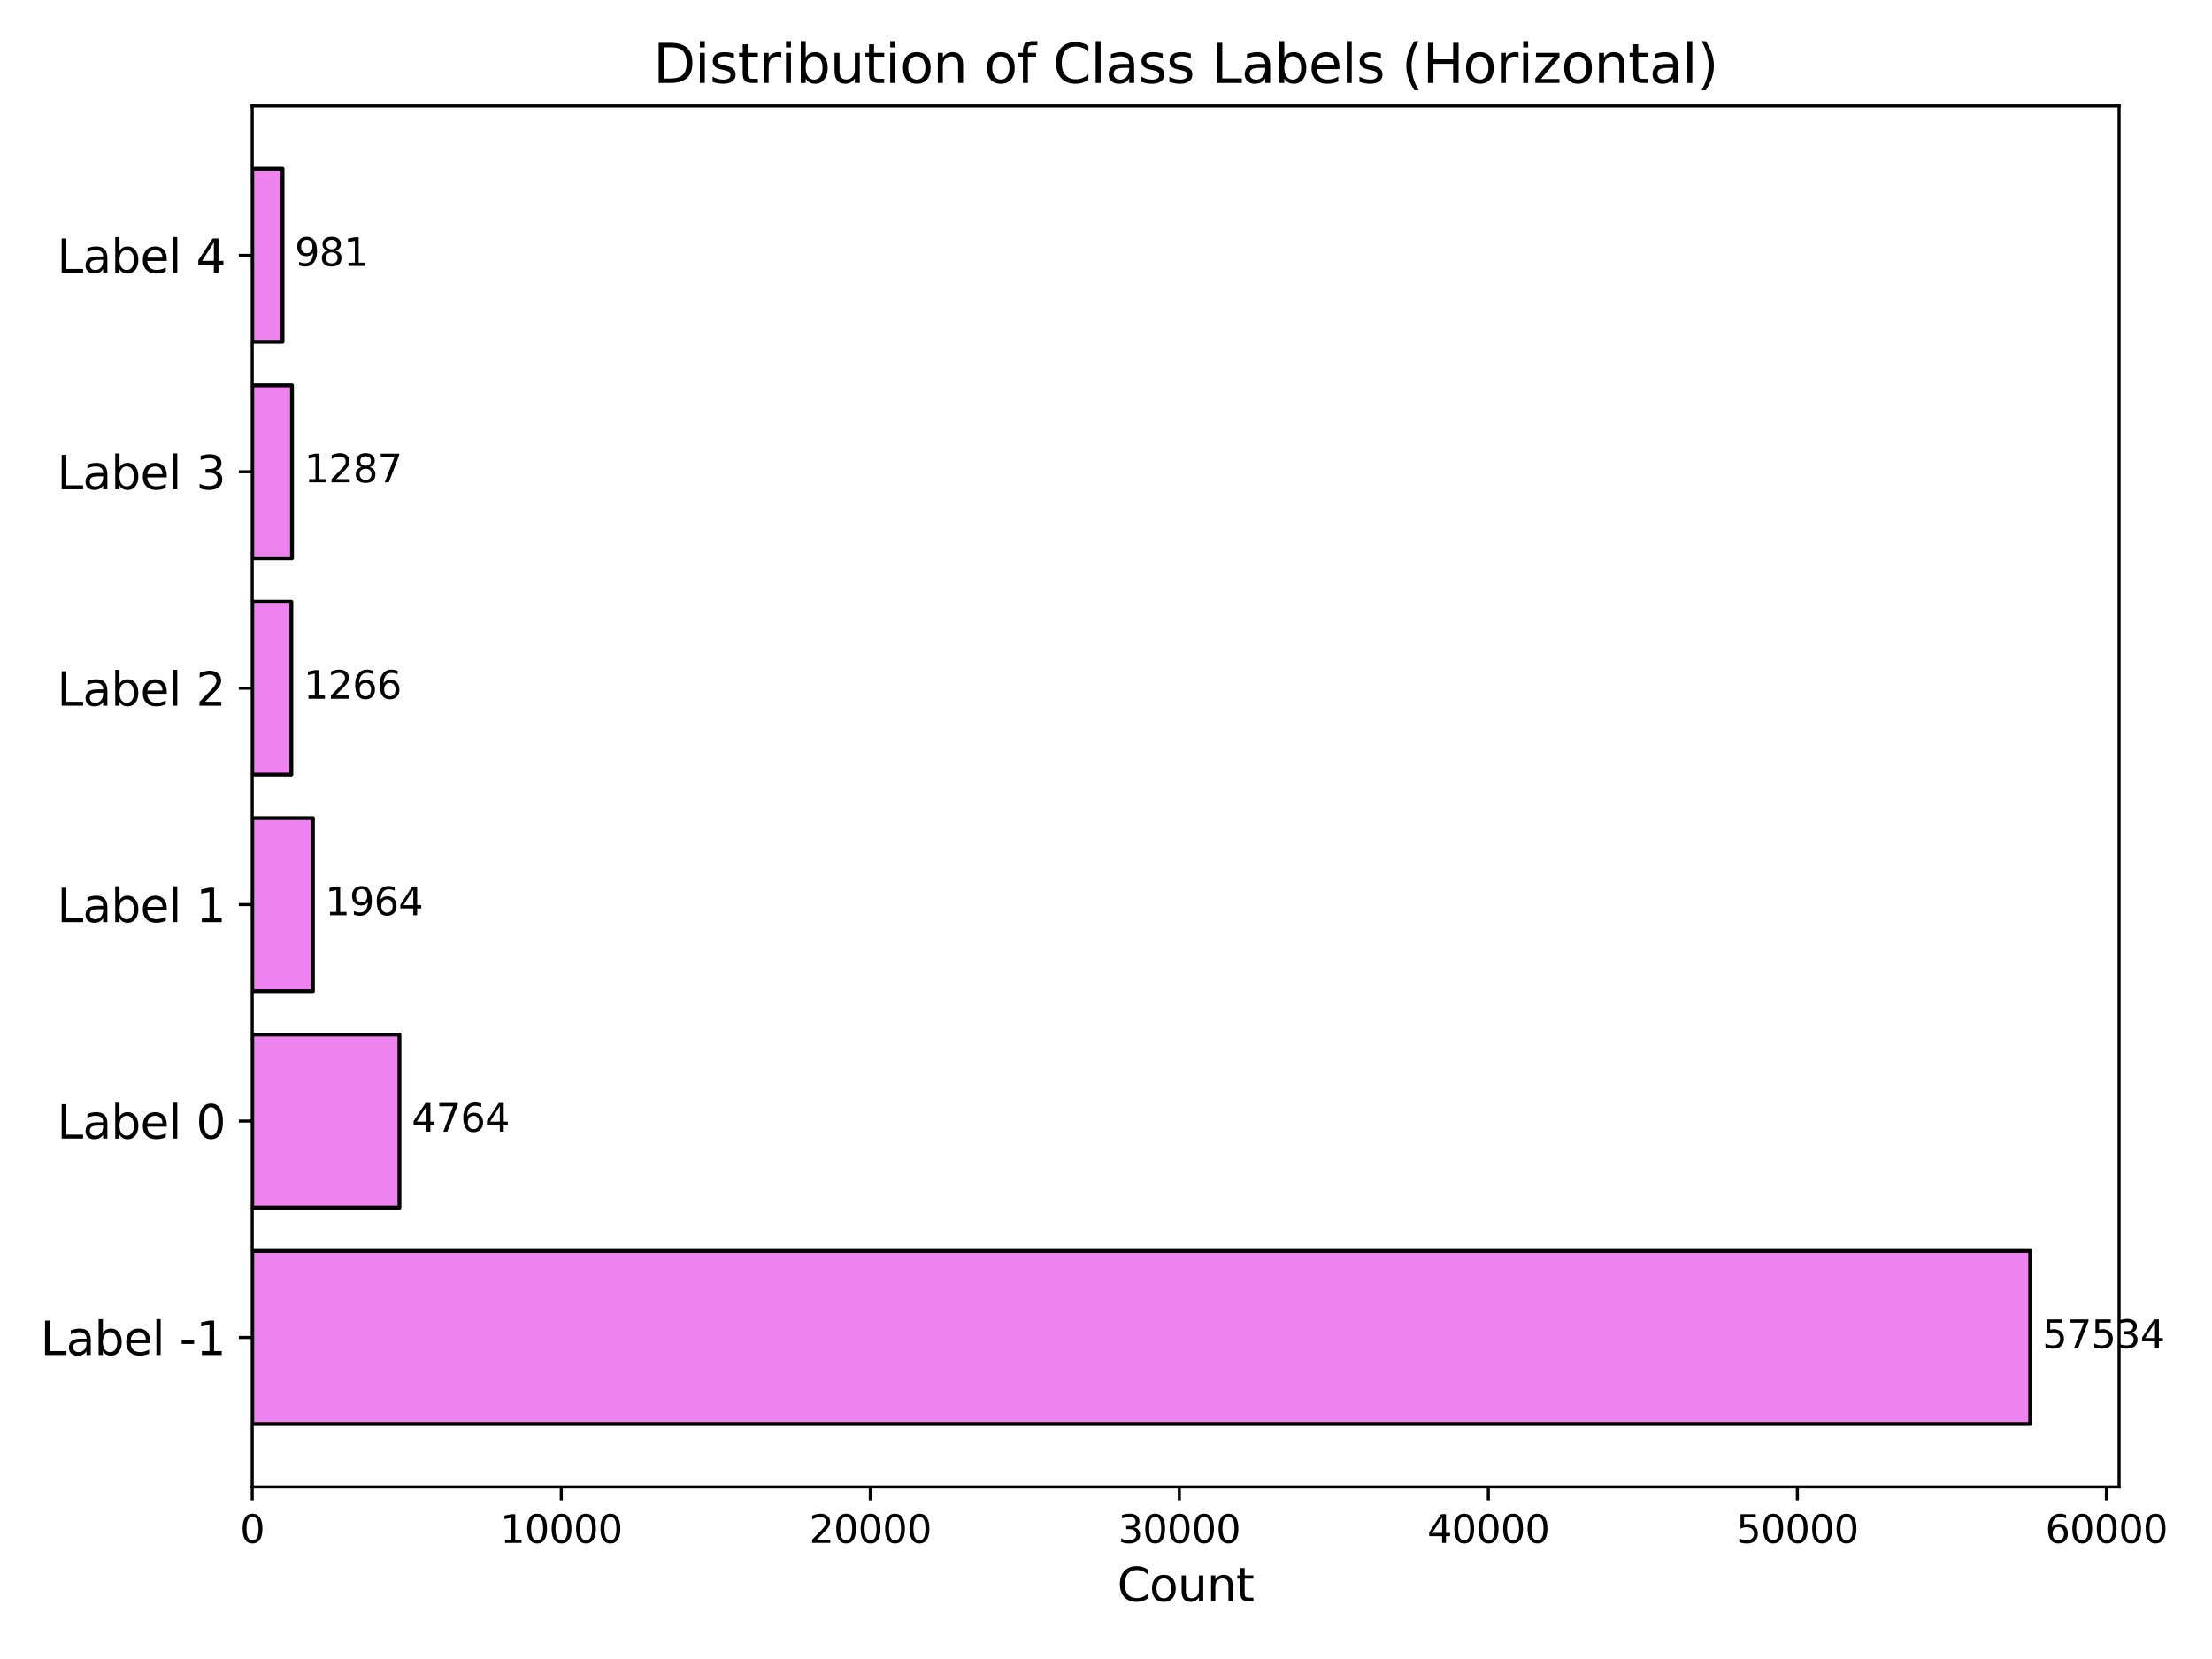 <?xml version="1.0" encoding="utf-8" standalone="no"?>
<!DOCTYPE svg PUBLIC "-//W3C//DTD SVG 1.1//EN"
  "http://www.w3.org/Graphics/SVG/1.1/DTD/svg11.dtd">
<svg xmlns:xlink="http://www.w3.org/1999/xlink" width="576pt" height="432pt" viewBox="0 0 576 432" xmlns="http://www.w3.org/2000/svg" version="1.1">
 <defs>
  <style type="text/css">*{stroke-linejoin: round; stroke-linecap: butt}</style>
 </defs>
 <g id="figure_1">
  <g id="patch_1">
   <path d="M 0 432 
L 576 432 
L 576 0 
L 0 0 
z
" style="fill: #ffffff"/>
  </g>
  <g id="axes_1">
   <g id="patch_2">
    <path d="M 65.68 387.16 
L 551.807 387.16 
L 551.807 27.6 
L 65.68 27.6 
z
" style="fill: #ffffff"/>
   </g>
   <g id="patch_3">
    <path d="M 65.68 370.816 
L 528.658 370.816 
L 528.658 325.73 
L 65.68 325.73 
z
" clip-path="url(#p6c9f631e6a)" style="fill: #ee82ee; stroke: #000000; stroke-linejoin: miter"/>
   </g>
   <g id="patch_4">
    <path d="M 65.68 314.459 
L 104.016 314.459 
L 104.016 269.373 
L 65.68 269.373 
z
" clip-path="url(#p6c9f631e6a)" style="fill: #ee82ee; stroke: #000000; stroke-linejoin: miter"/>
   </g>
   <g id="patch_5">
    <path d="M 65.68 258.102 
L 81.484 258.102 
L 81.484 213.016 
L 65.68 213.016 
z
" clip-path="url(#p6c9f631e6a)" style="fill: #ee82ee; stroke: #000000; stroke-linejoin: miter"/>
   </g>
   <g id="patch_6">
    <path d="M 65.68 201.744 
L 75.868 201.744 
L 75.868 156.658 
L 65.68 156.658 
z
" clip-path="url(#p6c9f631e6a)" style="fill: #ee82ee; stroke: #000000; stroke-linejoin: miter"/>
   </g>
   <g id="patch_7">
    <path d="M 65.68 145.387 
L 76.037 145.387 
L 76.037 100.301 
L 65.68 100.301 
z
" clip-path="url(#p6c9f631e6a)" style="fill: #ee82ee; stroke: #000000; stroke-linejoin: miter"/>
   </g>
   <g id="patch_8">
    <path d="M 65.68 89.03 
L 73.574 89.03 
L 73.574 43.944 
L 65.68 43.944 
z
" clip-path="url(#p6c9f631e6a)" style="fill: #ee82ee; stroke: #000000; stroke-linejoin: miter"/>
   </g>
   <g id="matplotlib.axis_1">
    <g id="xtick_1">
     <g id="line2d_1">
      <defs>
       <path id="m8d435d6e4b" d="M 0 0 
L 0 3.5 
" style="stroke: #000000; stroke-width: 0.8"/>
      </defs>
      <g>
       <use xlink:href="#m8d435d6e4b" x="65.68" y="387.16" style="stroke: #000000; stroke-width: 0.8"/>
      </g>
     </g>
     <g id="text_1">
      <!-- 0 -->
      <g transform="translate(62.499 401.758) scale(0.1 -0.1)">
       <defs>
        <path id="DejaVuSans-30" d="M 2034 4250 
Q 1547 4250 1301 3770 
Q 1056 3291 1056 2328 
Q 1056 1369 1301 889 
Q 1547 409 2034 409 
Q 2525 409 2770 889 
Q 3016 1369 3016 2328 
Q 3016 3291 2770 3770 
Q 2525 4250 2034 4250 
z
M 2034 4750 
Q 2819 4750 3233 4129 
Q 3647 3509 3647 2328 
Q 3647 1150 3233 529 
Q 2819 -91 2034 -91 
Q 1250 -91 836 529 
Q 422 1150 422 2328 
Q 422 3509 836 4129 
Q 1250 4750 2034 4750 
z
" transform="scale(0.016)"/>
       </defs>
       <use xlink:href="#DejaVuSans-30"/>
      </g>
     </g>
    </g>
    <g id="xtick_2">
     <g id="line2d_2">
      <g>
       <use xlink:href="#m8d435d6e4b" x="146.15" y="387.16" style="stroke: #000000; stroke-width: 0.8"/>
      </g>
     </g>
     <g id="text_2">
      <!-- 10000 -->
      <g transform="translate(130.244 401.758) scale(0.1 -0.1)">
       <defs>
        <path id="DejaVuSans-31" d="M 794 531 
L 1825 531 
L 1825 4091 
L 703 3866 
L 703 4441 
L 1819 4666 
L 2450 4666 
L 2450 531 
L 3481 531 
L 3481 0 
L 794 0 
L 794 531 
z
" transform="scale(0.016)"/>
       </defs>
       <use xlink:href="#DejaVuSans-31"/>
       <use xlink:href="#DejaVuSans-30" transform="translate(63.623 0)"/>
       <use xlink:href="#DejaVuSans-30" transform="translate(127.246 0)"/>
       <use xlink:href="#DejaVuSans-30" transform="translate(190.869 0)"/>
       <use xlink:href="#DejaVuSans-30" transform="translate(254.492 0)"/>
      </g>
     </g>
    </g>
    <g id="xtick_3">
     <g id="line2d_3">
      <g>
       <use xlink:href="#m8d435d6e4b" x="226.621" y="387.16" style="stroke: #000000; stroke-width: 0.8"/>
      </g>
     </g>
     <g id="text_3">
      <!-- 20000 -->
      <g transform="translate(210.714 401.758) scale(0.1 -0.1)">
       <defs>
        <path id="DejaVuSans-32" d="M 1228 531 
L 3431 531 
L 3431 0 
L 469 0 
L 469 531 
Q 828 903 1448 1529 
Q 2069 2156 2228 2338 
Q 2531 2678 2651 2914 
Q 2772 3150 2772 3378 
Q 2772 3750 2511 3984 
Q 2250 4219 1831 4219 
Q 1534 4219 1204 4116 
Q 875 4013 500 3803 
L 500 4441 
Q 881 4594 1212 4672 
Q 1544 4750 1819 4750 
Q 2544 4750 2975 4387 
Q 3406 4025 3406 3419 
Q 3406 3131 3298 2873 
Q 3191 2616 2906 2266 
Q 2828 2175 2409 1742 
Q 1991 1309 1228 531 
z
" transform="scale(0.016)"/>
       </defs>
       <use xlink:href="#DejaVuSans-32"/>
       <use xlink:href="#DejaVuSans-30" transform="translate(63.623 0)"/>
       <use xlink:href="#DejaVuSans-30" transform="translate(127.246 0)"/>
       <use xlink:href="#DejaVuSans-30" transform="translate(190.869 0)"/>
       <use xlink:href="#DejaVuSans-30" transform="translate(254.492 0)"/>
      </g>
     </g>
    </g>
    <g id="xtick_4">
     <g id="line2d_4">
      <g>
       <use xlink:href="#m8d435d6e4b" x="307.091" y="387.16" style="stroke: #000000; stroke-width: 0.8"/>
      </g>
     </g>
     <g id="text_4">
      <!-- 30000 -->
      <g transform="translate(291.185 401.758) scale(0.1 -0.1)">
       <defs>
        <path id="DejaVuSans-33" d="M 2597 2516 
Q 3050 2419 3304 2112 
Q 3559 1806 3559 1356 
Q 3559 666 3084 287 
Q 2609 -91 1734 -91 
Q 1441 -91 1130 -33 
Q 819 25 488 141 
L 488 750 
Q 750 597 1062 519 
Q 1375 441 1716 441 
Q 2309 441 2620 675 
Q 2931 909 2931 1356 
Q 2931 1769 2642 2001 
Q 2353 2234 1838 2234 
L 1294 2234 
L 1294 2753 
L 1863 2753 
Q 2328 2753 2575 2939 
Q 2822 3125 2822 3475 
Q 2822 3834 2567 4026 
Q 2313 4219 1838 4219 
Q 1578 4219 1281 4162 
Q 984 4106 628 3988 
L 628 4550 
Q 988 4650 1302 4700 
Q 1616 4750 1894 4750 
Q 2613 4750 3031 4423 
Q 3450 4097 3450 3541 
Q 3450 3153 3228 2886 
Q 3006 2619 2597 2516 
z
" transform="scale(0.016)"/>
       </defs>
       <use xlink:href="#DejaVuSans-33"/>
       <use xlink:href="#DejaVuSans-30" transform="translate(63.623 0)"/>
       <use xlink:href="#DejaVuSans-30" transform="translate(127.246 0)"/>
       <use xlink:href="#DejaVuSans-30" transform="translate(190.869 0)"/>
       <use xlink:href="#DejaVuSans-30" transform="translate(254.492 0)"/>
      </g>
     </g>
    </g>
    <g id="xtick_5">
     <g id="line2d_5">
      <g>
       <use xlink:href="#m8d435d6e4b" x="387.561" y="387.16" style="stroke: #000000; stroke-width: 0.8"/>
      </g>
     </g>
     <g id="text_5">
      <!-- 40000 -->
      <g transform="translate(371.655 401.758) scale(0.1 -0.1)">
       <defs>
        <path id="DejaVuSans-34" d="M 2419 4116 
L 825 1625 
L 2419 1625 
L 2419 4116 
z
M 2253 4666 
L 3047 4666 
L 3047 1625 
L 3713 1625 
L 3713 1100 
L 3047 1100 
L 3047 0 
L 2419 0 
L 2419 1100 
L 313 1100 
L 313 1709 
L 2253 4666 
z
" transform="scale(0.016)"/>
       </defs>
       <use xlink:href="#DejaVuSans-34"/>
       <use xlink:href="#DejaVuSans-30" transform="translate(63.623 0)"/>
       <use xlink:href="#DejaVuSans-30" transform="translate(127.246 0)"/>
       <use xlink:href="#DejaVuSans-30" transform="translate(190.869 0)"/>
       <use xlink:href="#DejaVuSans-30" transform="translate(254.492 0)"/>
      </g>
     </g>
    </g>
    <g id="xtick_6">
     <g id="line2d_6">
      <g>
       <use xlink:href="#m8d435d6e4b" x="468.032" y="387.16" style="stroke: #000000; stroke-width: 0.8"/>
      </g>
     </g>
     <g id="text_6">
      <!-- 50000 -->
      <g transform="translate(452.126 401.758) scale(0.1 -0.1)">
       <defs>
        <path id="DejaVuSans-35" d="M 691 4666 
L 3169 4666 
L 3169 4134 
L 1269 4134 
L 1269 2991 
Q 1406 3038 1543 3061 
Q 1681 3084 1819 3084 
Q 2600 3084 3056 2656 
Q 3513 2228 3513 1497 
Q 3513 744 3044 326 
Q 2575 -91 1722 -91 
Q 1428 -91 1123 -41 
Q 819 9 494 109 
L 494 744 
Q 775 591 1075 516 
Q 1375 441 1709 441 
Q 2250 441 2565 725 
Q 2881 1009 2881 1497 
Q 2881 1984 2565 2268 
Q 2250 2553 1709 2553 
Q 1456 2553 1204 2497 
Q 953 2441 691 2322 
L 691 4666 
z
" transform="scale(0.016)"/>
       </defs>
       <use xlink:href="#DejaVuSans-35"/>
       <use xlink:href="#DejaVuSans-30" transform="translate(63.623 0)"/>
       <use xlink:href="#DejaVuSans-30" transform="translate(127.246 0)"/>
       <use xlink:href="#DejaVuSans-30" transform="translate(190.869 0)"/>
       <use xlink:href="#DejaVuSans-30" transform="translate(254.492 0)"/>
      </g>
     </g>
    </g>
    <g id="xtick_7">
     <g id="line2d_7">
      <g>
       <use xlink:href="#m8d435d6e4b" x="548.502" y="387.16" style="stroke: #000000; stroke-width: 0.8"/>
      </g>
     </g>
     <g id="text_7">
      <!-- 60000 -->
      <g transform="translate(532.596 401.758) scale(0.1 -0.1)">
       <defs>
        <path id="DejaVuSans-36" d="M 2113 2584 
Q 1688 2584 1439 2293 
Q 1191 2003 1191 1497 
Q 1191 994 1439 701 
Q 1688 409 2113 409 
Q 2538 409 2786 701 
Q 3034 994 3034 1497 
Q 3034 2003 2786 2293 
Q 2538 2584 2113 2584 
z
M 3366 4563 
L 3366 3988 
Q 3128 4100 2886 4159 
Q 2644 4219 2406 4219 
Q 1781 4219 1451 3797 
Q 1122 3375 1075 2522 
Q 1259 2794 1537 2939 
Q 1816 3084 2150 3084 
Q 2853 3084 3261 2657 
Q 3669 2231 3669 1497 
Q 3669 778 3244 343 
Q 2819 -91 2113 -91 
Q 1303 -91 875 529 
Q 447 1150 447 2328 
Q 447 3434 972 4092 
Q 1497 4750 2381 4750 
Q 2619 4750 2861 4703 
Q 3103 4656 3366 4563 
z
" transform="scale(0.016)"/>
       </defs>
       <use xlink:href="#DejaVuSans-36"/>
       <use xlink:href="#DejaVuSans-30" transform="translate(63.623 0)"/>
       <use xlink:href="#DejaVuSans-30" transform="translate(127.246 0)"/>
       <use xlink:href="#DejaVuSans-30" transform="translate(190.869 0)"/>
       <use xlink:href="#DejaVuSans-30" transform="translate(254.492 0)"/>
      </g>
     </g>
    </g>
    <g id="text_8">
     <!-- Count -->
     <g transform="translate(290.925 416.956) scale(0.12 -0.12)">
      <defs>
       <path id="DejaVuSans-43" d="M 4122 4306 
L 4122 3641 
Q 3803 3938 3442 4084 
Q 3081 4231 2675 4231 
Q 1875 4231 1450 3742 
Q 1025 3253 1025 2328 
Q 1025 1406 1450 917 
Q 1875 428 2675 428 
Q 3081 428 3442 575 
Q 3803 722 4122 1019 
L 4122 359 
Q 3791 134 3420 21 
Q 3050 -91 2638 -91 
Q 1578 -91 968 557 
Q 359 1206 359 2328 
Q 359 3453 968 4101 
Q 1578 4750 2638 4750 
Q 3056 4750 3426 4639 
Q 3797 4528 4122 4306 
z
" transform="scale(0.016)"/>
       <path id="DejaVuSans-6f" d="M 1959 3097 
Q 1497 3097 1228 2736 
Q 959 2375 959 1747 
Q 959 1119 1226 758 
Q 1494 397 1959 397 
Q 2419 397 2687 759 
Q 2956 1122 2956 1747 
Q 2956 2369 2687 2733 
Q 2419 3097 1959 3097 
z
M 1959 3584 
Q 2709 3584 3137 3096 
Q 3566 2609 3566 1747 
Q 3566 888 3137 398 
Q 2709 -91 1959 -91 
Q 1206 -91 779 398 
Q 353 888 353 1747 
Q 353 2609 779 3096 
Q 1206 3584 1959 3584 
z
" transform="scale(0.016)"/>
       <path id="DejaVuSans-75" d="M 544 1381 
L 544 3500 
L 1119 3500 
L 1119 1403 
Q 1119 906 1312 657 
Q 1506 409 1894 409 
Q 2359 409 2629 706 
Q 2900 1003 2900 1516 
L 2900 3500 
L 3475 3500 
L 3475 0 
L 2900 0 
L 2900 538 
Q 2691 219 2414 64 
Q 2138 -91 1772 -91 
Q 1169 -91 856 284 
Q 544 659 544 1381 
z
M 1991 3584 
L 1991 3584 
z
" transform="scale(0.016)"/>
       <path id="DejaVuSans-6e" d="M 3513 2113 
L 3513 0 
L 2938 0 
L 2938 2094 
Q 2938 2591 2744 2837 
Q 2550 3084 2163 3084 
Q 1697 3084 1428 2787 
Q 1159 2491 1159 1978 
L 1159 0 
L 581 0 
L 581 3500 
L 1159 3500 
L 1159 2956 
Q 1366 3272 1645 3428 
Q 1925 3584 2291 3584 
Q 2894 3584 3203 3211 
Q 3513 2838 3513 2113 
z
" transform="scale(0.016)"/>
       <path id="DejaVuSans-74" d="M 1172 4494 
L 1172 3500 
L 2356 3500 
L 2356 3053 
L 1172 3053 
L 1172 1153 
Q 1172 725 1289 603 
Q 1406 481 1766 481 
L 2356 481 
L 2356 0 
L 1766 0 
Q 1100 0 847 248 
Q 594 497 594 1153 
L 594 3053 
L 172 3053 
L 172 3500 
L 594 3500 
L 594 4494 
L 1172 4494 
z
" transform="scale(0.016)"/>
      </defs>
      <use xlink:href="#DejaVuSans-43"/>
      <use xlink:href="#DejaVuSans-6f" transform="translate(69.824 0)"/>
      <use xlink:href="#DejaVuSans-75" transform="translate(131.006 0)"/>
      <use xlink:href="#DejaVuSans-6e" transform="translate(194.385 0)"/>
      <use xlink:href="#DejaVuSans-74" transform="translate(257.764 0)"/>
     </g>
    </g>
   </g>
   <g id="matplotlib.axis_2">
    <g id="ytick_1">
     <g id="line2d_8">
      <defs>
       <path id="m051bdc5181" d="M 0 0 
L -3.5 0 
" style="stroke: #000000; stroke-width: 0.8"/>
      </defs>
      <g>
       <use xlink:href="#m051bdc5181" x="65.68" y="348.273" style="stroke: #000000; stroke-width: 0.8"/>
      </g>
     </g>
     <g id="text_9">
      <!-- Label -1 -->
      <g transform="translate(10.526 352.832) scale(0.12 -0.12)">
       <defs>
        <path id="DejaVuSans-4c" d="M 628 4666 
L 1259 4666 
L 1259 531 
L 3531 531 
L 3531 0 
L 628 0 
L 628 4666 
z
" transform="scale(0.016)"/>
        <path id="DejaVuSans-61" d="M 2194 1759 
Q 1497 1759 1228 1600 
Q 959 1441 959 1056 
Q 959 750 1161 570 
Q 1363 391 1709 391 
Q 2188 391 2477 730 
Q 2766 1069 2766 1631 
L 2766 1759 
L 2194 1759 
z
M 3341 1997 
L 3341 0 
L 2766 0 
L 2766 531 
Q 2569 213 2275 61 
Q 1981 -91 1556 -91 
Q 1019 -91 701 211 
Q 384 513 384 1019 
Q 384 1609 779 1909 
Q 1175 2209 1959 2209 
L 2766 2209 
L 2766 2266 
Q 2766 2663 2505 2880 
Q 2244 3097 1772 3097 
Q 1472 3097 1187 3025 
Q 903 2953 641 2809 
L 641 3341 
Q 956 3463 1253 3523 
Q 1550 3584 1831 3584 
Q 2591 3584 2966 3190 
Q 3341 2797 3341 1997 
z
" transform="scale(0.016)"/>
        <path id="DejaVuSans-62" d="M 3116 1747 
Q 3116 2381 2855 2742 
Q 2594 3103 2138 3103 
Q 1681 3103 1420 2742 
Q 1159 2381 1159 1747 
Q 1159 1113 1420 752 
Q 1681 391 2138 391 
Q 2594 391 2855 752 
Q 3116 1113 3116 1747 
z
M 1159 2969 
Q 1341 3281 1617 3432 
Q 1894 3584 2278 3584 
Q 2916 3584 3314 3078 
Q 3713 2572 3713 1747 
Q 3713 922 3314 415 
Q 2916 -91 2278 -91 
Q 1894 -91 1617 61 
Q 1341 213 1159 525 
L 1159 0 
L 581 0 
L 581 4863 
L 1159 4863 
L 1159 2969 
z
" transform="scale(0.016)"/>
        <path id="DejaVuSans-65" d="M 3597 1894 
L 3597 1613 
L 953 1613 
Q 991 1019 1311 708 
Q 1631 397 2203 397 
Q 2534 397 2845 478 
Q 3156 559 3463 722 
L 3463 178 
Q 3153 47 2828 -22 
Q 2503 -91 2169 -91 
Q 1331 -91 842 396 
Q 353 884 353 1716 
Q 353 2575 817 3079 
Q 1281 3584 2069 3584 
Q 2775 3584 3186 3129 
Q 3597 2675 3597 1894 
z
M 3022 2063 
Q 3016 2534 2758 2815 
Q 2500 3097 2075 3097 
Q 1594 3097 1305 2825 
Q 1016 2553 972 2059 
L 3022 2063 
z
" transform="scale(0.016)"/>
        <path id="DejaVuSans-6c" d="M 603 4863 
L 1178 4863 
L 1178 0 
L 603 0 
L 603 4863 
z
" transform="scale(0.016)"/>
        <path id="DejaVuSans-20" transform="scale(0.016)"/>
        <path id="DejaVuSans-2d" d="M 313 2009 
L 1997 2009 
L 1997 1497 
L 313 1497 
L 313 2009 
z
" transform="scale(0.016)"/>
       </defs>
       <use xlink:href="#DejaVuSans-4c"/>
       <use xlink:href="#DejaVuSans-61" transform="translate(55.713 0)"/>
       <use xlink:href="#DejaVuSans-62" transform="translate(116.992 0)"/>
       <use xlink:href="#DejaVuSans-65" transform="translate(180.469 0)"/>
       <use xlink:href="#DejaVuSans-6c" transform="translate(241.992 0)"/>
       <use xlink:href="#DejaVuSans-20" transform="translate(269.775 0)"/>
       <use xlink:href="#DejaVuSans-2d" transform="translate(301.562 0)"/>
       <use xlink:href="#DejaVuSans-31" transform="translate(337.646 0)"/>
      </g>
     </g>
    </g>
    <g id="ytick_2">
     <g id="line2d_9">
      <g>
       <use xlink:href="#m051bdc5181" x="65.68" y="291.916" style="stroke: #000000; stroke-width: 0.8"/>
      </g>
     </g>
     <g id="text_10">
      <!-- Label 0 -->
      <g transform="translate(14.856 296.475) scale(0.12 -0.12)">
       <use xlink:href="#DejaVuSans-4c"/>
       <use xlink:href="#DejaVuSans-61" transform="translate(55.713 0)"/>
       <use xlink:href="#DejaVuSans-62" transform="translate(116.992 0)"/>
       <use xlink:href="#DejaVuSans-65" transform="translate(180.469 0)"/>
       <use xlink:href="#DejaVuSans-6c" transform="translate(241.992 0)"/>
       <use xlink:href="#DejaVuSans-20" transform="translate(269.775 0)"/>
       <use xlink:href="#DejaVuSans-30" transform="translate(301.562 0)"/>
      </g>
     </g>
    </g>
    <g id="ytick_3">
     <g id="line2d_10">
      <g>
       <use xlink:href="#m051bdc5181" x="65.68" y="235.559" style="stroke: #000000; stroke-width: 0.8"/>
      </g>
     </g>
     <g id="text_11">
      <!-- Label 1 -->
      <g transform="translate(14.856 240.118) scale(0.12 -0.12)">
       <use xlink:href="#DejaVuSans-4c"/>
       <use xlink:href="#DejaVuSans-61" transform="translate(55.713 0)"/>
       <use xlink:href="#DejaVuSans-62" transform="translate(116.992 0)"/>
       <use xlink:href="#DejaVuSans-65" transform="translate(180.469 0)"/>
       <use xlink:href="#DejaVuSans-6c" transform="translate(241.992 0)"/>
       <use xlink:href="#DejaVuSans-20" transform="translate(269.775 0)"/>
       <use xlink:href="#DejaVuSans-31" transform="translate(301.562 0)"/>
      </g>
     </g>
    </g>
    <g id="ytick_4">
     <g id="line2d_11">
      <g>
       <use xlink:href="#m051bdc5181" x="65.68" y="179.201" style="stroke: #000000; stroke-width: 0.8"/>
      </g>
     </g>
     <g id="text_12">
      <!-- Label 2 -->
      <g transform="translate(14.856 183.76) scale(0.12 -0.12)">
       <use xlink:href="#DejaVuSans-4c"/>
       <use xlink:href="#DejaVuSans-61" transform="translate(55.713 0)"/>
       <use xlink:href="#DejaVuSans-62" transform="translate(116.992 0)"/>
       <use xlink:href="#DejaVuSans-65" transform="translate(180.469 0)"/>
       <use xlink:href="#DejaVuSans-6c" transform="translate(241.992 0)"/>
       <use xlink:href="#DejaVuSans-20" transform="translate(269.775 0)"/>
       <use xlink:href="#DejaVuSans-32" transform="translate(301.562 0)"/>
      </g>
     </g>
    </g>
    <g id="ytick_5">
     <g id="line2d_12">
      <g>
       <use xlink:href="#m051bdc5181" x="65.68" y="122.844" style="stroke: #000000; stroke-width: 0.8"/>
      </g>
     </g>
     <g id="text_13">
      <!-- Label 3 -->
      <g transform="translate(14.856 127.403) scale(0.12 -0.12)">
       <use xlink:href="#DejaVuSans-4c"/>
       <use xlink:href="#DejaVuSans-61" transform="translate(55.713 0)"/>
       <use xlink:href="#DejaVuSans-62" transform="translate(116.992 0)"/>
       <use xlink:href="#DejaVuSans-65" transform="translate(180.469 0)"/>
       <use xlink:href="#DejaVuSans-6c" transform="translate(241.992 0)"/>
       <use xlink:href="#DejaVuSans-20" transform="translate(269.775 0)"/>
       <use xlink:href="#DejaVuSans-33" transform="translate(301.562 0)"/>
      </g>
     </g>
    </g>
    <g id="ytick_6">
     <g id="line2d_13">
      <g>
       <use xlink:href="#m051bdc5181" x="65.68" y="66.487" style="stroke: #000000; stroke-width: 0.8"/>
      </g>
     </g>
     <g id="text_14">
      <!-- Label 4 -->
      <g transform="translate(14.856 71.046) scale(0.12 -0.12)">
       <use xlink:href="#DejaVuSans-4c"/>
       <use xlink:href="#DejaVuSans-61" transform="translate(55.713 0)"/>
       <use xlink:href="#DejaVuSans-62" transform="translate(116.992 0)"/>
       <use xlink:href="#DejaVuSans-65" transform="translate(180.469 0)"/>
       <use xlink:href="#DejaVuSans-6c" transform="translate(241.992 0)"/>
       <use xlink:href="#DejaVuSans-20" transform="translate(269.775 0)"/>
       <use xlink:href="#DejaVuSans-34" transform="translate(301.562 0)"/>
      </g>
     </g>
    </g>
   </g>
   <g id="patch_9">
    <path d="M 65.68 387.16 
L 65.68 27.6 
" style="fill: none; stroke: #000000; stroke-width: 0.8; stroke-linejoin: miter; stroke-linecap: square"/>
   </g>
   <g id="patch_10">
    <path d="M 551.807 387.16 
L 551.807 27.6 
" style="fill: none; stroke: #000000; stroke-width: 0.8; stroke-linejoin: miter; stroke-linecap: square"/>
   </g>
   <g id="patch_11">
    <path d="M 65.68 387.16 
L 551.807 387.16 
" style="fill: none; stroke: #000000; stroke-width: 0.8; stroke-linejoin: miter; stroke-linecap: square"/>
   </g>
   <g id="patch_12">
    <path d="M 65.68 27.6 
L 551.807 27.6 
" style="fill: none; stroke: #000000; stroke-width: 0.8; stroke-linejoin: miter; stroke-linecap: square"/>
   </g>
   <g id="text_15">
    <!--  57534 -->
    <g transform="translate(528.658 351.033) scale(0.1 -0.1)">
     <defs>
      <path id="DejaVuSans-37" d="M 525 4666 
L 3525 4666 
L 3525 4397 
L 1831 0 
L 1172 0 
L 2766 4134 
L 525 4134 
L 525 4666 
z
" transform="scale(0.016)"/>
     </defs>
     <use xlink:href="#DejaVuSans-20"/>
     <use xlink:href="#DejaVuSans-35" transform="translate(31.787 0)"/>
     <use xlink:href="#DejaVuSans-37" transform="translate(95.41 0)"/>
     <use xlink:href="#DejaVuSans-35" transform="translate(159.033 0)"/>
     <use xlink:href="#DejaVuSans-33" transform="translate(222.656 0)"/>
     <use xlink:href="#DejaVuSans-34" transform="translate(286.279 0)"/>
    </g>
   </g>
   <g id="text_16">
    <!--  4764 -->
    <g transform="translate(104.016 294.675) scale(0.1 -0.1)">
     <use xlink:href="#DejaVuSans-20"/>
     <use xlink:href="#DejaVuSans-34" transform="translate(31.787 0)"/>
     <use xlink:href="#DejaVuSans-37" transform="translate(95.41 0)"/>
     <use xlink:href="#DejaVuSans-36" transform="translate(159.033 0)"/>
     <use xlink:href="#DejaVuSans-34" transform="translate(222.656 0)"/>
    </g>
   </g>
   <g id="text_17">
    <!--  1964 -->
    <g transform="translate(81.484 238.318) scale(0.1 -0.1)">
     <defs>
      <path id="DejaVuSans-39" d="M 703 97 
L 703 672 
Q 941 559 1184 500 
Q 1428 441 1663 441 
Q 2288 441 2617 861 
Q 2947 1281 2994 2138 
Q 2813 1869 2534 1725 
Q 2256 1581 1919 1581 
Q 1219 1581 811 2004 
Q 403 2428 403 3163 
Q 403 3881 828 4315 
Q 1253 4750 1959 4750 
Q 2769 4750 3195 4129 
Q 3622 3509 3622 2328 
Q 3622 1225 3098 567 
Q 2575 -91 1691 -91 
Q 1453 -91 1209 -44 
Q 966 3 703 97 
z
M 1959 2075 
Q 2384 2075 2632 2365 
Q 2881 2656 2881 3163 
Q 2881 3666 2632 3958 
Q 2384 4250 1959 4250 
Q 1534 4250 1286 3958 
Q 1038 3666 1038 3163 
Q 1038 2656 1286 2365 
Q 1534 2075 1959 2075 
z
" transform="scale(0.016)"/>
     </defs>
     <use xlink:href="#DejaVuSans-20"/>
     <use xlink:href="#DejaVuSans-31" transform="translate(31.787 0)"/>
     <use xlink:href="#DejaVuSans-39" transform="translate(95.41 0)"/>
     <use xlink:href="#DejaVuSans-36" transform="translate(159.033 0)"/>
     <use xlink:href="#DejaVuSans-34" transform="translate(222.656 0)"/>
    </g>
   </g>
   <g id="text_18">
    <!--  1266 -->
    <g transform="translate(75.868 181.961) scale(0.1 -0.1)">
     <use xlink:href="#DejaVuSans-20"/>
     <use xlink:href="#DejaVuSans-31" transform="translate(31.787 0)"/>
     <use xlink:href="#DejaVuSans-32" transform="translate(95.41 0)"/>
     <use xlink:href="#DejaVuSans-36" transform="translate(159.033 0)"/>
     <use xlink:href="#DejaVuSans-36" transform="translate(222.656 0)"/>
    </g>
   </g>
   <g id="text_19">
    <!--  1287 -->
    <g transform="translate(76.037 125.603) scale(0.1 -0.1)">
     <defs>
      <path id="DejaVuSans-38" d="M 2034 2216 
Q 1584 2216 1326 1975 
Q 1069 1734 1069 1313 
Q 1069 891 1326 650 
Q 1584 409 2034 409 
Q 2484 409 2743 651 
Q 3003 894 3003 1313 
Q 3003 1734 2745 1975 
Q 2488 2216 2034 2216 
z
M 1403 2484 
Q 997 2584 770 2862 
Q 544 3141 544 3541 
Q 544 4100 942 4425 
Q 1341 4750 2034 4750 
Q 2731 4750 3128 4425 
Q 3525 4100 3525 3541 
Q 3525 3141 3298 2862 
Q 3072 2584 2669 2484 
Q 3125 2378 3379 2068 
Q 3634 1759 3634 1313 
Q 3634 634 3220 271 
Q 2806 -91 2034 -91 
Q 1263 -91 848 271 
Q 434 634 434 1313 
Q 434 1759 690 2068 
Q 947 2378 1403 2484 
z
M 1172 3481 
Q 1172 3119 1398 2916 
Q 1625 2713 2034 2713 
Q 2441 2713 2670 2916 
Q 2900 3119 2900 3481 
Q 2900 3844 2670 4047 
Q 2441 4250 2034 4250 
Q 1625 4250 1398 4047 
Q 1172 3844 1172 3481 
z
" transform="scale(0.016)"/>
     </defs>
     <use xlink:href="#DejaVuSans-20"/>
     <use xlink:href="#DejaVuSans-31" transform="translate(31.787 0)"/>
     <use xlink:href="#DejaVuSans-32" transform="translate(95.41 0)"/>
     <use xlink:href="#DejaVuSans-38" transform="translate(159.033 0)"/>
     <use xlink:href="#DejaVuSans-37" transform="translate(222.656 0)"/>
    </g>
   </g>
   <g id="text_20">
    <!--  981 -->
    <g transform="translate(73.574 69.246) scale(0.1 -0.1)">
     <use xlink:href="#DejaVuSans-20"/>
     <use xlink:href="#DejaVuSans-39" transform="translate(31.787 0)"/>
     <use xlink:href="#DejaVuSans-38" transform="translate(95.41 0)"/>
     <use xlink:href="#DejaVuSans-31" transform="translate(159.033 0)"/>
    </g>
   </g>
   <g id="text_21">
    <!-- Distribution of Class Labels (Horizontal) -->
    <g transform="translate(170.11 21.6) scale(0.14 -0.14)">
     <defs>
      <path id="DejaVuSans-44" d="M 1259 4147 
L 1259 519 
L 2022 519 
Q 2988 519 3436 956 
Q 3884 1394 3884 2338 
Q 3884 3275 3436 3711 
Q 2988 4147 2022 4147 
L 1259 4147 
z
M 628 4666 
L 1925 4666 
Q 3281 4666 3915 4102 
Q 4550 3538 4550 2338 
Q 4550 1131 3912 565 
Q 3275 0 1925 0 
L 628 0 
L 628 4666 
z
" transform="scale(0.016)"/>
      <path id="DejaVuSans-69" d="M 603 3500 
L 1178 3500 
L 1178 0 
L 603 0 
L 603 3500 
z
M 603 4863 
L 1178 4863 
L 1178 4134 
L 603 4134 
L 603 4863 
z
" transform="scale(0.016)"/>
      <path id="DejaVuSans-73" d="M 2834 3397 
L 2834 2853 
Q 2591 2978 2328 3040 
Q 2066 3103 1784 3103 
Q 1356 3103 1142 2972 
Q 928 2841 928 2578 
Q 928 2378 1081 2264 
Q 1234 2150 1697 2047 
L 1894 2003 
Q 2506 1872 2764 1633 
Q 3022 1394 3022 966 
Q 3022 478 2636 193 
Q 2250 -91 1575 -91 
Q 1294 -91 989 -36 
Q 684 19 347 128 
L 347 722 
Q 666 556 975 473 
Q 1284 391 1588 391 
Q 1994 391 2212 530 
Q 2431 669 2431 922 
Q 2431 1156 2273 1281 
Q 2116 1406 1581 1522 
L 1381 1569 
Q 847 1681 609 1914 
Q 372 2147 372 2553 
Q 372 3047 722 3315 
Q 1072 3584 1716 3584 
Q 2034 3584 2315 3537 
Q 2597 3491 2834 3397 
z
" transform="scale(0.016)"/>
      <path id="DejaVuSans-72" d="M 2631 2963 
Q 2534 3019 2420 3045 
Q 2306 3072 2169 3072 
Q 1681 3072 1420 2755 
Q 1159 2438 1159 1844 
L 1159 0 
L 581 0 
L 581 3500 
L 1159 3500 
L 1159 2956 
Q 1341 3275 1631 3429 
Q 1922 3584 2338 3584 
Q 2397 3584 2469 3576 
Q 2541 3569 2628 3553 
L 2631 2963 
z
" transform="scale(0.016)"/>
      <path id="DejaVuSans-66" d="M 2375 4863 
L 2375 4384 
L 1825 4384 
Q 1516 4384 1395 4259 
Q 1275 4134 1275 3809 
L 1275 3500 
L 2222 3500 
L 2222 3053 
L 1275 3053 
L 1275 0 
L 697 0 
L 697 3053 
L 147 3053 
L 147 3500 
L 697 3500 
L 697 3744 
Q 697 4328 969 4595 
Q 1241 4863 1831 4863 
L 2375 4863 
z
" transform="scale(0.016)"/>
      <path id="DejaVuSans-28" d="M 1984 4856 
Q 1566 4138 1362 3434 
Q 1159 2731 1159 2009 
Q 1159 1288 1364 580 
Q 1569 -128 1984 -844 
L 1484 -844 
Q 1016 -109 783 600 
Q 550 1309 550 2009 
Q 550 2706 781 3412 
Q 1013 4119 1484 4856 
L 1984 4856 
z
" transform="scale(0.016)"/>
      <path id="DejaVuSans-48" d="M 628 4666 
L 1259 4666 
L 1259 2753 
L 3553 2753 
L 3553 4666 
L 4184 4666 
L 4184 0 
L 3553 0 
L 3553 2222 
L 1259 2222 
L 1259 0 
L 628 0 
L 628 4666 
z
" transform="scale(0.016)"/>
      <path id="DejaVuSans-7a" d="M 353 3500 
L 3084 3500 
L 3084 2975 
L 922 459 
L 3084 459 
L 3084 0 
L 275 0 
L 275 525 
L 2438 3041 
L 353 3041 
L 353 3500 
z
" transform="scale(0.016)"/>
      <path id="DejaVuSans-29" d="M 513 4856 
L 1013 4856 
Q 1481 4119 1714 3412 
Q 1947 2706 1947 2009 
Q 1947 1309 1714 600 
Q 1481 -109 1013 -844 
L 513 -844 
Q 928 -128 1133 580 
Q 1338 1288 1338 2009 
Q 1338 2731 1133 3434 
Q 928 4138 513 4856 
z
" transform="scale(0.016)"/>
     </defs>
     <use xlink:href="#DejaVuSans-44"/>
     <use xlink:href="#DejaVuSans-69" transform="translate(77.002 0)"/>
     <use xlink:href="#DejaVuSans-73" transform="translate(104.785 0)"/>
     <use xlink:href="#DejaVuSans-74" transform="translate(156.885 0)"/>
     <use xlink:href="#DejaVuSans-72" transform="translate(196.094 0)"/>
     <use xlink:href="#DejaVuSans-69" transform="translate(237.207 0)"/>
     <use xlink:href="#DejaVuSans-62" transform="translate(264.99 0)"/>
     <use xlink:href="#DejaVuSans-75" transform="translate(328.467 0)"/>
     <use xlink:href="#DejaVuSans-74" transform="translate(391.846 0)"/>
     <use xlink:href="#DejaVuSans-69" transform="translate(431.055 0)"/>
     <use xlink:href="#DejaVuSans-6f" transform="translate(458.838 0)"/>
     <use xlink:href="#DejaVuSans-6e" transform="translate(520.02 0)"/>
     <use xlink:href="#DejaVuSans-20" transform="translate(583.398 0)"/>
     <use xlink:href="#DejaVuSans-6f" transform="translate(615.186 0)"/>
     <use xlink:href="#DejaVuSans-66" transform="translate(676.367 0)"/>
     <use xlink:href="#DejaVuSans-20" transform="translate(711.572 0)"/>
     <use xlink:href="#DejaVuSans-43" transform="translate(743.359 0)"/>
     <use xlink:href="#DejaVuSans-6c" transform="translate(813.184 0)"/>
     <use xlink:href="#DejaVuSans-61" transform="translate(840.967 0)"/>
     <use xlink:href="#DejaVuSans-73" transform="translate(902.246 0)"/>
     <use xlink:href="#DejaVuSans-73" transform="translate(954.346 0)"/>
     <use xlink:href="#DejaVuSans-20" transform="translate(1006.445 0)"/>
     <use xlink:href="#DejaVuSans-4c" transform="translate(1038.232 0)"/>
     <use xlink:href="#DejaVuSans-61" transform="translate(1093.945 0)"/>
     <use xlink:href="#DejaVuSans-62" transform="translate(1155.225 0)"/>
     <use xlink:href="#DejaVuSans-65" transform="translate(1218.701 0)"/>
     <use xlink:href="#DejaVuSans-6c" transform="translate(1280.225 0)"/>
     <use xlink:href="#DejaVuSans-73" transform="translate(1308.008 0)"/>
     <use xlink:href="#DejaVuSans-20" transform="translate(1360.107 0)"/>
     <use xlink:href="#DejaVuSans-28" transform="translate(1391.895 0)"/>
     <use xlink:href="#DejaVuSans-48" transform="translate(1430.908 0)"/>
     <use xlink:href="#DejaVuSans-6f" transform="translate(1506.104 0)"/>
     <use xlink:href="#DejaVuSans-72" transform="translate(1567.285 0)"/>
     <use xlink:href="#DejaVuSans-69" transform="translate(1608.398 0)"/>
     <use xlink:href="#DejaVuSans-7a" transform="translate(1636.182 0)"/>
     <use xlink:href="#DejaVuSans-6f" transform="translate(1688.672 0)"/>
     <use xlink:href="#DejaVuSans-6e" transform="translate(1749.854 0)"/>
     <use xlink:href="#DejaVuSans-74" transform="translate(1813.232 0)"/>
     <use xlink:href="#DejaVuSans-61" transform="translate(1852.441 0)"/>
     <use xlink:href="#DejaVuSans-6c" transform="translate(1913.721 0)"/>
     <use xlink:href="#DejaVuSans-29" transform="translate(1941.504 0)"/>
    </g>
   </g>
  </g>
 </g>
 <defs>
  <clipPath id="p6c9f631e6a">
   <rect x="65.68" y="27.6" width="486.127" height="359.56"/>
  </clipPath>
 </defs>
</svg>

